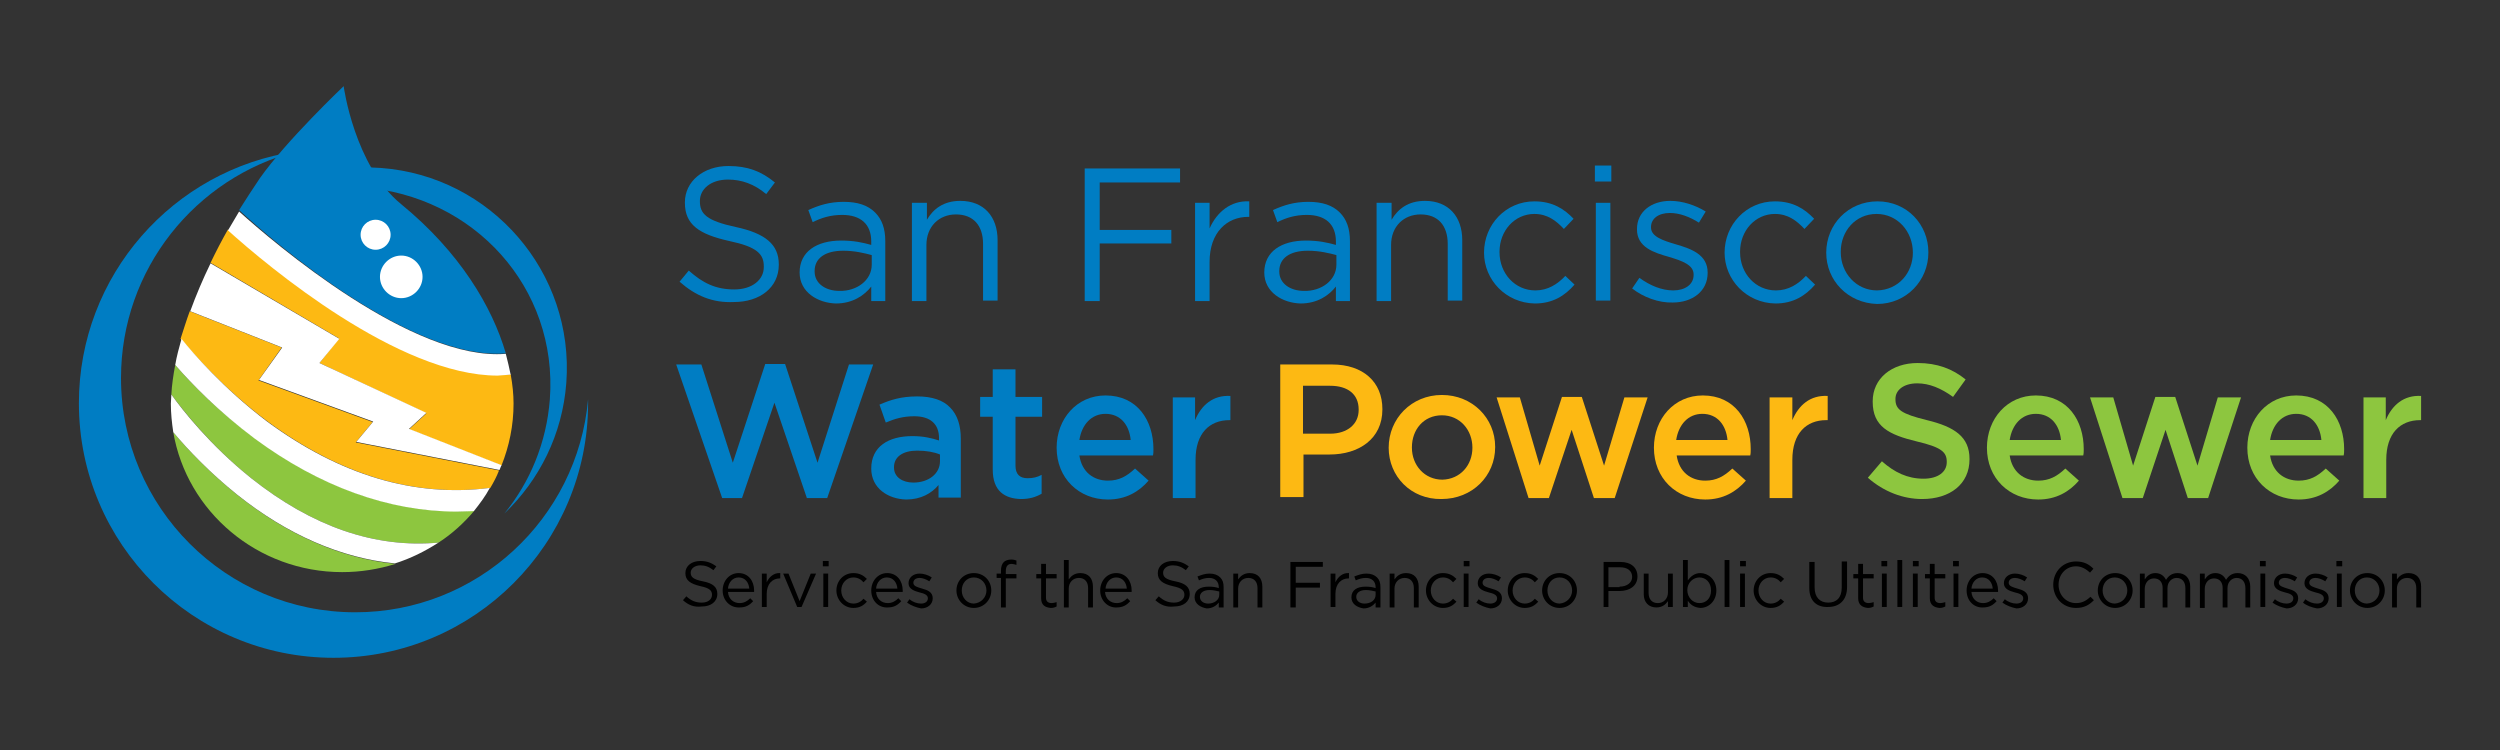 <?xml version="1.0" encoding="utf-8"?>
<!-- Generator: Adobe Illustrator 21.1.0, SVG Export Plug-In . SVG Version: 6.00 Build 0)  -->
<svg version="1.1" id="Layer_1_copy" xmlns="http://www.w3.org/2000/svg" xmlns:xlink="http://www.w3.org/1999/xlink" x="0px"
	 y="0px" viewBox="0 0 516.5 155" style="enable-background:new 0 0 516.5 155;" xml:space="preserve">
<rect x="0" y="0" width="516.5" height="155" fill="#333333" stroke="none"/>
<style type="text/css">
	.st0{fill:#007DC3;}
	.st1{fill:#FDB913;}
	.st2{fill:#8DC63F;}
	.st3{fill:#FFFFFF;}
</style>
<g>
	<g>
		<path class="st0" d="M73.4,126.5c-26.7,0-48.4-21.7-48.4-48.4c0-22.5,15.4-41.4,36.2-46.8C35.8,35,16.3,56.9,16.3,83.3
			c0,29.1,23.6,52.6,52.6,52.6c29.1,0,52.6-23.6,52.6-52.6c0-0.3,0-0.5,0-0.8C119.3,107.2,98.6,126.5,73.4,126.5z"/>
		<path class="st0" d="M74.8,38.7c23.1,1.7,40.5,20.7,38.8,43.8c-0.7,9-4.1,17.1-9.4,23.6c7.2-6.9,12-16.3,12.8-27
			c1.7-22.8-15.5-42.7-38.3-44.4c-10.8-0.8-21,2.7-28.8,8.9C57,39.2,65.7,38.1,74.8,38.7z"/>
		<g>
			<g>
				<path class="st0" d="M104.5,73c-2.8-9.6-9.5-20.9-21.6-30.8c-9.7-7.9-11.9-24.4-11.9-24.4s-11.8,11.2-17.3,19
					c-1.5,2.2-2.9,4.4-4.3,6.6C56.5,50,85.2,74.6,104.5,73z"/>
				<path class="st1" d="M66,75l22.1,10.4l-3.6,3.3l19.1,7.5c1.6-4,2.5-8.3,2.5-12.8c0-1.9-0.2-3.9-0.6-6.1
					c-0.9,0.1-1.8,0.1-2.7,0.1c-20.5,0-47.5-22.6-55.7-30c-1.3,2.3-2.5,4.6-3.6,6.9L70,69.9L66,75z"/>
				<path class="st1" d="M55.3,87.1c15.1,11.1,30.5,15.7,46,13.7c0.7-1.2,1.3-2.3,1.8-3.6l-29.6-5.8l3.5-4.2l-23.6-8.6l4.8-6.8
					l-19-7.5c-0.7,1.9-1.3,3.9-1.9,5.7C39.9,73,46.2,80.3,55.3,87.1z"/>
				<path class="st2" d="M35.8,89.3c2.8,16.4,17.4,28.9,34.9,28.9c3.8,0,7.5-0.6,11-1.7c-11.1-1.1-22.2-5.9-32.6-14.2
					C43.4,97.7,38.9,93,35.8,89.3z"/>
				<path class="st2" d="M98,105.5c-1.2,0.1-2.4,0.1-3.5,0.1c-14.1,0-28.4-5.1-41.8-15.1C45.1,85,39.5,79.2,36.2,75.4
					c-0.4,2.1-0.7,4.2-0.8,6.1c2.2,3,8,10.5,16.5,17.3c12.6,10,25.6,14.5,38.7,13.3C93.4,110.3,95.9,108,98,105.5z"/>
				<path class="st3" d="M53.5,78.5l23.6,8.6l-3.5,4.2l29.6,5.8c0.1-0.3,0.3-0.7,0.4-1l-19.1-7.5l3.6-3.3L66,75l4.1-5L43.5,54.4
					c-1.6,3.3-3,6.6-4.2,9.9l19,7.5L53.5,78.5z"/>
				<path class="st3" d="M105.5,77.4c-0.3-1.4-0.6-2.8-1-4.3c-19.2,1.6-48-23-55.1-29.4c-0.8,1.3-1.5,2.6-2.3,3.9
					c8.2,7.4,35.2,30,55.7,30C103.7,77.5,104.6,77.5,105.5,77.4z"/>
				<path class="st3" d="M52.6,90.6c13.4,9.9,27.7,15.1,41.8,15.1c1.2,0,2.4-0.1,3.5-0.1c1.2-1.5,2.4-3.1,3.3-4.8
					c-15.5,2-30.9-2.6-46-13.7C46.2,80.3,39.9,73,37.5,70c-0.5,1.8-1,3.6-1.3,5.4C39.5,79.2,45.1,85,52.6,90.6z"/>
				<path class="st3" d="M51.9,98.8C43.4,92,37.6,84.6,35.4,81.5c0,0.6-0.1,1.3-0.1,1.9c0,2,0.2,3.9,0.5,5.9
					c3.1,3.7,7.6,8.4,13.2,12.9c10.4,8.3,21.5,13.1,32.6,14.2c3.2-1,6.2-2.5,9-4.3C77.5,113.3,64.5,108.8,51.9,98.8z"/>
			</g>
		</g>
		<circle class="st3" cx="77.6" cy="48.5" r="3.1"/>
		<path class="st3" d="M87.3,57.2c0,2.4-2,4.4-4.4,4.4c-2.4,0-4.4-2-4.4-4.4c0-2.4,2-4.4,4.4-4.4C85.3,52.8,87.3,54.8,87.3,57.2z"/>
	</g>
	<path class="st0" d="M140.4,58.2l1.9-2.3c2.9,2.6,5.6,3.9,9.4,3.9c3.7,0,6.1-2,6.1-4.6V55c0-2.5-1.4-4-7.1-5.2
		c-6.3-1.4-9.2-3.4-9.2-7.9v-0.1c0-4.3,3.8-7.5,9-7.5c4,0,6.8,1.1,9.6,3.4l-1.8,2.4c-2.5-2.1-5.1-3-7.9-3c-3.6,0-5.8,2-5.8,4.4v0.1
		c0,2.6,1.4,4,7.4,5.3c6.1,1.3,8.9,3.6,8.9,7.7v0.1c0,4.7-3.9,7.7-9.3,7.7C147.2,62.6,143.7,61.1,140.4,58.2z"/>
	<path class="st0" d="M165.2,56.3L165.2,56.3c0-4.3,3.5-6.6,8.6-6.6c2.6,0,4.4,0.4,6.2,0.9v-0.7c0-3.6-2.2-5.5-6-5.5
		c-2.4,0-4.3,0.6-6.1,1.5l-0.9-2.5c2.2-1,4.4-1.7,7.3-1.7c2.9,0,5,0.7,6.5,2.2c1.4,1.4,2.1,3.3,2.1,5.9v12.4H180v-3
		c-1.4,1.8-3.8,3.5-7.3,3.5C169,62.6,165.2,60.4,165.2,56.3z M180.1,54.7v-2c-1.5-0.4-3.5-0.9-5.9-0.9c-3.8,0-5.9,1.6-5.9,4.2v0.1
		c0,2.5,2.3,4,5.1,4C177,60.2,180.1,57.9,180.1,54.7z"/>
	<path class="st0" d="M188.5,41.9h3v3.5c1.3-2.2,3.4-3.9,6.9-3.9c4.9,0,7.7,3.3,7.7,8.1v12.5h-3V50.4c0-3.8-2-6.1-5.6-6.1
		c-3.5,0-6.1,2.5-6.1,6.3v11.6h-3V41.9z"/>
	<path class="st0" d="M224.1,34.8h19.7v2.9h-16.6v9.8H242v2.8h-14.8v11.9h-3.1V34.8z"/>
	<path class="st0" d="M246.9,41.9h3v5.3c1.5-3.4,4.4-5.8,8.2-5.6v3.2h-0.2c-4.4,0-8,3.2-8,9.3v8.1h-3V41.9z"/>
	<path class="st0" d="M261.2,56.3L261.2,56.3c0-4.3,3.5-6.6,8.6-6.6c2.6,0,4.4,0.4,6.2,0.9v-0.7c0-3.6-2.2-5.5-6-5.5
		c-2.4,0-4.3,0.6-6.1,1.5l-0.9-2.5c2.2-1,4.4-1.7,7.3-1.7c2.9,0,5,0.7,6.5,2.2c1.4,1.4,2.1,3.3,2.1,5.9v12.4H276v-3
		c-1.4,1.8-3.8,3.5-7.3,3.5C265,62.6,261.2,60.4,261.2,56.3z M276.1,54.7v-2c-1.5-0.4-3.5-0.9-5.9-0.9c-3.8,0-5.9,1.6-5.9,4.2v0.1
		c0,2.5,2.3,4,5.1,4C273,60.2,276.1,57.9,276.1,54.7z"/>
	<path class="st0" d="M284.5,41.9h3v3.5c1.3-2.2,3.4-3.9,6.9-3.9c4.9,0,7.7,3.3,7.7,8.1v12.5h-3V50.4c0-3.8-2-6.1-5.6-6.1
		c-3.5,0-6.1,2.5-6.1,6.3v11.6h-3V41.9z"/>
	<path class="st0" d="M306.6,52.2L306.6,52.2c0-5.8,4.5-10.6,10.4-10.6c3.8,0,6.2,1.6,8.1,3.6l-2,2.1c-1.6-1.7-3.4-3.1-6.1-3.1
		c-4.1,0-7.2,3.5-7.2,7.8v0.1c0,4.4,3.2,7.9,7.4,7.9c2.6,0,4.6-1.3,6.2-3l1.9,1.8c-2,2.3-4.5,3.9-8.2,3.9
		C311.1,62.6,306.6,57.8,306.6,52.2z"/>
	<path class="st0" d="M329.5,34.2h3.4v3.3h-3.4V34.2z M329.7,41.9h3v20.2h-3V41.9z"/>
	<path class="st0" d="M337.2,59.6l1.5-2.2c2.2,1.6,4.6,2.6,7,2.6c2.4,0,4.2-1.2,4.2-3.2v-0.1c0-2-2.4-2.8-5-3.6
		c-3.2-0.9-6.7-2-6.7-5.7v-0.1c0-3.5,2.9-5.8,6.9-5.8c2.5,0,5.2,0.9,7.3,2.2l-1.4,2.3c-1.9-1.2-4-2-6-2c-2.4,0-3.9,1.2-3.9,2.9v0.1
		c0,1.9,2.5,2.7,5.2,3.5c3.1,0.9,6.5,2.1,6.5,5.8v0.1c0,3.8-3.2,6.1-7.2,6.1C342.7,62.6,339.5,61.4,337.2,59.6z"/>
	<path class="st0" d="M356.3,52.2L356.3,52.2c0-5.8,4.5-10.6,10.4-10.6c3.8,0,6.2,1.6,8.1,3.6l-2,2.1c-1.6-1.7-3.4-3.1-6.1-3.1
		c-4.1,0-7.2,3.5-7.2,7.8v0.1c0,4.4,3.2,7.9,7.4,7.9c2.6,0,4.6-1.3,6.2-3l1.9,1.8c-2,2.3-4.5,3.9-8.2,3.9
		C360.8,62.6,356.3,57.8,356.3,52.2z"/>
	<path class="st0" d="M377.3,52.2L377.3,52.2c0-5.8,4.5-10.6,10.6-10.6c6.1,0,10.5,4.8,10.5,10.5v0.1c0,5.7-4.5,10.6-10.6,10.6
		C381.7,62.6,377.3,57.9,377.3,52.2z M395.2,52.2L395.2,52.2c0-4.4-3.2-8-7.5-8c-4.4,0-7.4,3.6-7.4,7.8v0.1c0,4.3,3.2,7.9,7.5,7.9
		C392.2,59.9,395.2,56.4,395.2,52.2z"/>
	<path class="st0" d="M139.7,75.3h5.2l6.5,20.3l6.7-20.4h4.1l6.7,20.4l6.5-20.3h5l-9.5,27.6h-4.2l-6.7-19.7l-6.7,19.7h-4.1
		L139.7,75.3z"/>
	<path class="st0" d="M180,96.8L180,96.8c0-4.5,3.5-6.7,8.5-6.7c2.3,0,3.9,0.4,5.5,0.9v-0.5c0-2.9-1.8-4.5-5.1-4.5
		c-2.3,0-4,0.5-5.9,1.3l-1.3-3.7c2.3-1,4.5-1.7,7.8-1.7c3.1,0,5.4,0.8,6.8,2.3c1.5,1.5,2.2,3.7,2.2,6.4v12.2h-4.6v-2.6
		c-1.4,1.7-3.6,3-6.7,3C183.5,103.1,180,100.9,180,96.8z M194.2,95.3v-1.4c-1.2-0.5-2.8-0.8-4.7-0.8c-3,0-4.8,1.3-4.8,3.4v0.1
		c0,2,1.8,3.1,4,3.1C191.8,99.7,194.2,97.9,194.2,95.3z"/>
	<path class="st0" d="M205.1,97V86.1h-2.6v-4.1h2.6v-5.7h4.7v5.7h5.5v4.1h-5.5v10.1c0,1.8,0.9,2.6,2.5,2.6c1.1,0,2-0.2,2.9-0.7v3.9
		c-1.2,0.7-2.5,1.1-4.3,1.1C207.6,103,205.1,101.5,205.1,97z"/>
	<path class="st0" d="M218.3,92.5L218.3,92.5c0-6,4.2-10.8,10.1-10.8c6.6,0,9.9,5.2,9.9,11.1c0,0.4,0,0.9-0.1,1.3H223
		c0.5,3.4,2.9,5.2,5.9,5.2c2.3,0,3.9-0.9,5.6-2.5l2.8,2.5c-2,2.3-4.7,3.9-8.4,3.9C222.9,103.2,218.3,98.8,218.3,92.5z M233.6,90.9
		c-0.3-3.1-2.1-5.4-5.2-5.4c-2.9,0-4.9,2.2-5.4,5.4H233.6z"/>
	<path class="st0" d="M242.2,82.1h4.7v4.7c1.3-3.1,3.7-5.2,7.3-5v5H254c-4.1,0-7,2.7-7,8.2v7.9h-4.7V82.1z"/>
	<path class="st1" d="M264.4,75.3h10.8c6.4,0,10.4,3.6,10.4,9.2v0.1c0,6.1-4.9,9.3-10.9,9.3h-5.4v8.8h-4.8V75.3z M274.8,89.6
		c3.6,0,5.9-2,5.9-4.9v-0.1c0-3.2-2.3-4.9-5.9-4.9h-5.6v9.9H274.8z"/>
	<path class="st1" d="M286.9,92.5L286.9,92.5c0-6,4.7-10.9,11-10.9c6.3,0,11,4.8,11,10.7v0.1c0,5.9-4.7,10.7-11.1,10.7
		C291.5,103.2,286.9,98.4,286.9,92.5z M304.2,92.5L304.2,92.5c0-3.7-2.6-6.7-6.3-6.7c-3.8,0-6.2,3-6.2,6.6v0.1
		c0,3.6,2.6,6.6,6.3,6.6C301.7,99,304.2,96.1,304.2,92.5z"/>
	<path class="st1" d="M309.2,82.1h4.8l4.1,14.1l4.6-14.2h4.1l4.6,14.2l4.2-14.1h4.8l-6.8,20.8h-4.3l-4.6-14.1l-4.7,14.1h-4.2
		L309.2,82.1z"/>
	<path class="st1" d="M341.7,92.5L341.7,92.5c0-6,4.2-10.8,10.1-10.8c6.6,0,9.9,5.2,9.9,11.1c0,0.4,0,0.9-0.1,1.3h-15.2
		c0.5,3.4,2.9,5.2,5.9,5.2c2.3,0,3.9-0.9,5.6-2.5l2.8,2.5c-2,2.3-4.7,3.9-8.4,3.9C346.3,103.2,341.7,98.8,341.7,92.5z M356.9,90.9
		c-0.3-3.1-2.1-5.4-5.2-5.4c-2.9,0-4.9,2.2-5.4,5.4H356.9z"/>
	<path class="st1" d="M365.6,82.1h4.7v4.7c1.3-3.1,3.7-5.2,7.3-5v5h-0.3c-4.1,0-7,2.7-7,8.2v7.9h-4.7V82.1z"/>
	<path class="st2" d="M385.9,98.7l2.9-3.4c2.6,2.3,5.3,3.6,8.6,3.6c3,0,4.8-1.4,4.8-3.4v-0.1c0-2-1.1-3-6.2-4.2
		c-5.8-1.4-9.1-3.1-9.1-8.2v-0.1c0-4.7,3.9-7.9,9.3-7.9c4,0,7.2,1.2,9.9,3.4l-2.6,3.6c-2.5-1.8-4.9-2.8-7.4-2.8
		c-2.8,0-4.5,1.4-4.5,3.2v0.1c0,2.1,1.2,3,6.5,4.3c5.8,1.4,8.8,3.5,8.8,8v0.1c0,5.1-4,8.2-9.8,8.2
		C393.2,103.1,389.2,101.6,385.9,98.7z"/>
	<path class="st2" d="M410.5,92.5L410.5,92.5c0-6,4.2-10.8,10.1-10.8c6.6,0,9.9,5.2,9.9,11.1c0,0.4,0,0.9-0.1,1.3h-15.2
		c0.5,3.4,2.9,5.2,5.9,5.2c2.3,0,3.9-0.9,5.6-2.5l2.8,2.5c-2,2.3-4.7,3.9-8.4,3.9C415.1,103.2,410.5,98.8,410.5,92.5z M425.8,90.9
		c-0.3-3.1-2.1-5.4-5.2-5.4c-2.9,0-4.9,2.2-5.4,5.4H425.8z"/>
	<path class="st2" d="M431.8,82.1h4.8l4.1,14.1l4.6-14.2h4.1l4.6,14.2l4.2-14.1h4.8l-6.8,20.8H452l-4.6-14.1l-4.7,14.1h-4.2
		L431.8,82.1z"/>
	<path class="st2" d="M464.3,92.5L464.3,92.5c0-6,4.2-10.8,10.1-10.8c6.6,0,9.9,5.2,9.9,11.1c0,0.4,0,0.9-0.1,1.3H469
		c0.5,3.4,2.9,5.2,5.9,5.2c2.3,0,3.9-0.9,5.6-2.5l2.8,2.5c-2,2.3-4.7,3.9-8.4,3.9C468.9,103.2,464.3,98.8,464.3,92.5z M479.6,90.9
		c-0.3-3.1-2.1-5.4-5.2-5.4c-2.9,0-4.9,2.2-5.4,5.4H479.6z"/>
	<path class="st2" d="M488.2,82.1h4.7v4.7c1.3-3.1,3.7-5.2,7.3-5v5H500c-4.1,0-7,2.7-7,8.2v7.9h-4.7V82.1z"/>
	<g>
		<g>
			<path d="M141.1,124l0.7-0.8c1,0.9,1.9,1.3,3.2,1.3c1.3,0,2.1-0.7,2.1-1.6v0c0-0.9-0.5-1.4-2.4-1.8c-2.1-0.5-3.1-1.2-3.1-2.7v0
				c0-1.5,1.3-2.5,3.1-2.5c1.4,0,2.3,0.4,3.3,1.1l-0.6,0.8c-0.9-0.7-1.7-1-2.7-1c-1.2,0-2,0.7-2,1.5v0c0,0.9,0.5,1.4,2.5,1.8
				c2.1,0.4,3,1.2,3,2.6v0c0,1.6-1.3,2.6-3.2,2.6C143.4,125.5,142.2,125,141.1,124z"/>
			<path d="M149.3,122L149.3,122c0-2,1.4-3.6,3.3-3.6c2,0,3.2,1.6,3.2,3.6c0,0.1,0,0.2,0,0.3h-5.4c0.1,1.5,1.2,2.3,2.4,2.3
				c0.9,0,1.6-0.4,2.2-1l0.6,0.6c-0.7,0.8-1.5,1.3-2.8,1.3C150.9,125.6,149.3,124.1,149.3,122z M154.8,121.6
				c-0.1-1.2-0.8-2.3-2.2-2.3c-1.2,0-2.1,1-2.2,2.3H154.8z"/>
			<path d="M157.4,118.5h1v1.8c0.5-1.1,1.5-2,2.8-1.9v1.1h-0.1c-1.5,0-2.7,1.1-2.7,3.2v2.7h-1V118.5z"/>
			<path d="M161.8,118.5h1.1l2.3,5.7l2.3-5.7h1.1l-3,6.9h-0.9L161.8,118.5z"/>
			<path d="M170,115.9h1.2v1.1H170V115.9z M170.1,118.5h1v6.9h-1V118.5z"/>
			<path d="M172.8,122L172.8,122c0-2,1.5-3.6,3.5-3.6c1.3,0,2.1,0.5,2.8,1.2l-0.7,0.7c-0.5-0.6-1.2-1-2.1-1c-1.4,0-2.5,1.2-2.5,2.7
				v0c0,1.5,1.1,2.7,2.5,2.7c0.9,0,1.6-0.4,2.1-1l0.7,0.6c-0.7,0.8-1.5,1.3-2.8,1.3C174.3,125.6,172.8,123.9,172.8,122z"/>
			<path d="M180,122L180,122c0-2,1.4-3.6,3.3-3.6c2,0,3.2,1.6,3.2,3.6c0,0.1,0,0.2,0,0.3H181c0.1,1.5,1.2,2.3,2.4,2.3
				c0.9,0,1.6-0.4,2.2-1l0.6,0.6c-0.7,0.8-1.5,1.3-2.8,1.3C181.5,125.6,180,124.1,180,122z M185.4,121.6c-0.1-1.2-0.8-2.3-2.2-2.3
				c-1.2,0-2.1,1-2.2,2.3H185.4z"/>
			<path d="M187.4,124.5l0.5-0.7c0.7,0.6,1.6,0.9,2.4,0.9c0.8,0,1.4-0.4,1.4-1.1v0c0-0.7-0.8-1-1.7-1.2c-1.1-0.3-2.3-0.7-2.3-1.9v0
				c0-1.2,1-2,2.3-2c0.8,0,1.8,0.3,2.5,0.8l-0.5,0.8c-0.6-0.4-1.4-0.7-2-0.7c-0.8,0-1.3,0.4-1.3,1v0c0,0.7,0.8,0.9,1.8,1.2
				c1.1,0.3,2.2,0.7,2.2,2v0c0,1.3-1.1,2.1-2.4,2.1C189.3,125.5,188.2,125.1,187.4,124.5z"/>
			<path d="M197.6,122L197.6,122c0-2,1.5-3.6,3.6-3.6c2.1,0,3.6,1.6,3.6,3.6v0c0,1.9-1.5,3.6-3.6,3.6
				C199.1,125.6,197.6,123.9,197.6,122z M203.8,122L203.8,122c0-1.5-1.1-2.7-2.6-2.7c-1.5,0-2.5,1.2-2.5,2.7v0
				c0,1.5,1.1,2.7,2.5,2.7C202.7,124.6,203.8,123.4,203.8,122z"/>
			<path d="M206.8,119.4h-0.9v-0.9h0.9v-0.6c0-0.8,0.2-1.4,0.6-1.8c0.3-0.3,0.9-0.5,1.5-0.5c0.5,0,0.8,0.1,1.1,0.2v0.9
				c-0.4-0.1-0.7-0.2-1-0.2c-0.8,0-1.2,0.5-1.2,1.5v0.6h2.2v0.9h-2.2v6h-1V119.4z"/>
			<path d="M215.1,123.6v-4.1h-1v-0.9h1v-2.1h1v2.1h2.2v0.9h-2.2v4c0,0.8,0.5,1.1,1.2,1.1c0.3,0,0.6-0.1,1-0.2v0.9
				c-0.4,0.2-0.7,0.3-1.2,0.3C215.9,125.5,215.1,125,215.1,123.6z"/>
			<path d="M219.8,115.7h1v4c0.5-0.7,1.2-1.3,2.4-1.3c1.7,0,2.6,1.1,2.6,2.8v4.3h-1v-4c0-1.3-0.7-2.1-1.9-2.1
				c-1.2,0-2.1,0.9-2.1,2.2v3.9h-1V115.7z"/>
			<path d="M227.3,122L227.3,122c0-2,1.4-3.6,3.3-3.6c2,0,3.2,1.6,3.2,3.6c0,0.1,0,0.2,0,0.3h-5.5c0.1,1.5,1.2,2.3,2.4,2.3
				c0.9,0,1.6-0.4,2.2-1l0.6,0.6c-0.7,0.8-1.5,1.3-2.8,1.3C228.9,125.6,227.3,124.1,227.3,122z M232.8,121.6
				c-0.1-1.2-0.8-2.3-2.2-2.3c-1.2,0-2.1,1-2.2,2.3H232.8z"/>
			<path d="M238.7,124l0.7-0.8c1,0.9,1.9,1.3,3.2,1.3c1.2,0,2.1-0.7,2.1-1.6v0c0-0.9-0.5-1.4-2.4-1.8c-2.1-0.5-3.1-1.2-3.1-2.7v0
				c0-1.5,1.3-2.5,3.1-2.5c1.4,0,2.3,0.4,3.3,1.1l-0.6,0.8c-0.9-0.7-1.7-1-2.7-1c-1.2,0-2,0.7-2,1.5v0c0,0.9,0.5,1.4,2.5,1.8
				c2.1,0.4,3,1.2,3,2.6v0c0,1.6-1.3,2.6-3.2,2.6C241,125.5,239.8,125,238.7,124z"/>
			<path d="M246.8,123.4L246.8,123.4c0-1.5,1.2-2.2,2.9-2.2c0.9,0,1.5,0.1,2.1,0.3v-0.2c0-1.2-0.8-1.9-2-1.9c-0.8,0-1.4,0.2-2.1,0.5
				l-0.3-0.8c0.8-0.3,1.5-0.6,2.5-0.6c1,0,1.7,0.3,2.2,0.8c0.5,0.5,0.7,1.1,0.7,2v4.2h-1v-1c-0.5,0.6-1.3,1.2-2.5,1.2
				C248.1,125.5,246.8,124.8,246.8,123.4z M251.9,122.9v-0.7c-0.5-0.1-1.2-0.3-2-0.3c-1.3,0-2,0.6-2,1.4v0c0,0.9,0.8,1.4,1.7,1.4
				C250.8,124.7,251.9,124,251.9,122.9z"/>
			<path d="M254.8,118.5h1v1.2c0.5-0.7,1.2-1.3,2.4-1.3c1.7,0,2.6,1.1,2.6,2.8v4.3h-1v-4c0-1.3-0.7-2.1-1.9-2.1
				c-1.2,0-2.1,0.9-2.1,2.2v3.9h-1V118.5z"/>
			<path d="M266.6,116.1h6.7v1h-5.6v3.3h5v1h-5v4.1h-1.1V116.1z"/>
			<path d="M274.9,118.5h1v1.8c0.5-1.1,1.5-2,2.8-1.9v1.1h-0.1c-1.5,0-2.7,1.1-2.7,3.2v2.7h-1V118.5z"/>
			<path d="M279.2,123.4L279.2,123.4c0-1.5,1.2-2.2,2.9-2.2c0.9,0,1.5,0.1,2.1,0.3v-0.2c0-1.2-0.8-1.9-2-1.9c-0.8,0-1.4,0.2-2.1,0.5
				l-0.3-0.8c0.8-0.3,1.5-0.6,2.5-0.6c1,0,1.7,0.3,2.2,0.8c0.5,0.5,0.7,1.1,0.7,2v4.2h-1v-1c-0.5,0.6-1.3,1.2-2.5,1.2
				C280.4,125.5,279.2,124.8,279.2,123.4z M284.2,122.9v-0.7c-0.5-0.1-1.2-0.3-2-0.3c-1.3,0-2,0.6-2,1.4v0c0,0.9,0.8,1.4,1.7,1.4
				C283.2,124.7,284.2,124,284.2,122.9z"/>
			<path d="M287.1,118.5h1v1.2c0.5-0.7,1.2-1.3,2.4-1.3c1.7,0,2.6,1.1,2.6,2.8v4.3h-1v-4c0-1.3-0.7-2.1-1.9-2.1
				c-1.2,0-2.1,0.9-2.1,2.2v3.9h-1V118.5z"/>
			<path d="M294.6,122L294.6,122c0-2,1.5-3.6,3.5-3.6c1.3,0,2.1,0.5,2.8,1.2l-0.7,0.7c-0.5-0.6-1.2-1-2.1-1c-1.4,0-2.5,1.2-2.5,2.7
				v0c0,1.5,1.1,2.7,2.5,2.7c0.9,0,1.6-0.4,2.1-1l0.7,0.6c-0.7,0.8-1.5,1.3-2.8,1.3C296.1,125.6,294.6,123.9,294.6,122z"/>
			<path d="M302.4,115.9h1.2v1.1h-1.2V115.9z M302.4,118.5h1v6.9h-1V118.5z"/>
			<path d="M305,124.5l0.5-0.7c0.7,0.6,1.6,0.9,2.4,0.9c0.8,0,1.4-0.4,1.4-1.1v0c0-0.7-0.8-1-1.7-1.2c-1.1-0.3-2.3-0.7-2.3-1.9v0
				c0-1.2,1-2,2.3-2c0.8,0,1.8,0.3,2.5,0.8l-0.5,0.8c-0.6-0.4-1.4-0.7-2-0.7c-0.8,0-1.3,0.4-1.3,1v0c0,0.7,0.8,0.9,1.8,1.2
				c1.1,0.3,2.2,0.7,2.2,2v0c0,1.3-1.1,2.1-2.4,2.1C306.9,125.5,305.8,125.1,305,124.5z"/>
			<path d="M311.5,122L311.5,122c0-2,1.5-3.6,3.5-3.6c1.3,0,2.1,0.5,2.8,1.2l-0.7,0.7c-0.5-0.6-1.2-1-2.1-1c-1.4,0-2.5,1.2-2.5,2.7
				v0c0,1.5,1.1,2.7,2.5,2.7c0.9,0,1.6-0.4,2.1-1l0.7,0.6c-0.7,0.8-1.5,1.3-2.8,1.3C313,125.6,311.5,123.9,311.5,122z"/>
			<path d="M318.6,122L318.6,122c0-2,1.5-3.6,3.6-3.6c2.1,0,3.6,1.6,3.6,3.6v0c0,1.9-1.5,3.6-3.6,3.6
				C320.1,125.6,318.6,123.9,318.6,122z M324.8,122L324.8,122c0-1.5-1.1-2.7-2.6-2.7c-1.5,0-2.5,1.2-2.5,2.7v0
				c0,1.5,1.1,2.7,2.5,2.7C323.7,124.6,324.8,123.4,324.8,122z"/>
			<path d="M331.3,116.1h3.5c2.1,0,3.5,1.1,3.5,3v0c0,2-1.7,3-3.7,3h-2.3v3.3h-1V116.1z M334.6,121.2c1.5,0,2.6-0.8,2.6-2v0
				c0-1.3-1-2-2.5-2h-2.4v4.1H334.6z"/>
			<path d="M339.6,122.8v-4.3h1v4c0,1.3,0.7,2.1,1.9,2.1c1.2,0,2.1-0.9,2.1-2.2v-3.9h1v6.9h-1v-1.2c-0.5,0.7-1.2,1.3-2.4,1.3
				C340.6,125.5,339.6,124.4,339.6,122.8z"/>
			<path d="M348.7,124.1v1.3h-1v-9.7h1v4.2c0.6-0.8,1.4-1.5,2.6-1.5c1.6,0,3.3,1.3,3.3,3.6v0c0,2.2-1.6,3.6-3.3,3.6
				C350,125.5,349.2,124.9,348.7,124.1z M353.5,122L353.5,122c0-1.7-1.1-2.7-2.4-2.7c-1.3,0-2.5,1.1-2.5,2.6v0
				c0,1.6,1.2,2.7,2.5,2.7C352.5,124.6,353.5,123.6,353.5,122z"/>
			<path d="M356.3,115.7h1v9.7h-1V115.7z"/>
			<path d="M359.5,115.9h1.2v1.1h-1.2V115.9z M359.5,118.5h1v6.9h-1V118.5z"/>
			<path d="M362.3,122L362.3,122c0-2,1.5-3.6,3.5-3.6c1.3,0,2.1,0.5,2.8,1.2l-0.7,0.7c-0.5-0.6-1.2-1-2.1-1c-1.4,0-2.5,1.2-2.5,2.7
				v0c0,1.5,1.1,2.7,2.5,2.7c0.9,0,1.6-0.4,2.1-1l0.7,0.6c-0.7,0.8-1.5,1.3-2.8,1.3C363.8,125.6,362.3,123.9,362.3,122z"/>
			<path d="M373.8,121.5v-5.4h1.1v5.3c0,2,1.1,3.1,2.8,3.1c1.7,0,2.8-1,2.8-3.1v-5.4h1.1v5.3c0,2.7-1.6,4.1-3.9,4.1
				C375.3,125.5,373.8,124.1,373.8,121.5z"/>
			<path d="M383.9,123.6v-4.1h-1v-0.9h1v-2.1h1v2.1h2.2v0.9h-2.2v4c0,0.8,0.5,1.1,1.2,1.1c0.3,0,0.6-0.1,1-0.2v0.9
				c-0.4,0.2-0.7,0.3-1.2,0.3C384.8,125.5,383.9,125,383.9,123.6z"/>
			<path d="M388.7,115.9h1.2v1.1h-1.2V115.9z M388.8,118.5h1v6.9h-1V118.5z"/>
			<path d="M392,115.7h1v9.7h-1V115.7z"/>
			<path d="M395.2,115.9h1.2v1.1h-1.2V115.9z M395.2,118.5h1v6.9h-1V118.5z"/>
			<path d="M398.7,123.6v-4.1h-1v-0.9h1v-2.1h1v2.1h2.2v0.9h-2.2v4c0,0.8,0.5,1.1,1.2,1.1c0.3,0,0.6-0.1,1-0.2v0.9
				c-0.4,0.2-0.7,0.3-1.2,0.3C399.6,125.5,398.7,125,398.7,123.6z"/>
			<path d="M403.5,115.9h1.2v1.1h-1.2V115.9z M403.6,118.5h1v6.9h-1V118.5z"/>
			<path d="M406.3,122L406.3,122c0-2,1.4-3.6,3.3-3.6c2,0,3.2,1.6,3.2,3.6c0,0.1,0,0.2,0,0.3h-5.5c0.1,1.5,1.2,2.3,2.4,2.3
				c0.9,0,1.6-0.4,2.2-1l0.6,0.6c-0.7,0.8-1.5,1.3-2.8,1.3C407.8,125.6,406.3,124.1,406.3,122z M411.7,121.6
				c-0.1-1.2-0.8-2.3-2.2-2.3c-1.2,0-2.1,1-2.2,2.3H411.7z"/>
			<path d="M413.7,124.5l0.5-0.7c0.7,0.6,1.6,0.9,2.4,0.9c0.8,0,1.4-0.4,1.4-1.1v0c0-0.7-0.8-1-1.7-1.2c-1.1-0.3-2.3-0.7-2.3-1.9v0
				c0-1.2,1-2,2.3-2c0.8,0,1.8,0.3,2.5,0.8l-0.5,0.8c-0.6-0.4-1.4-0.7-2-0.7c-0.8,0-1.3,0.4-1.3,1v0c0,0.7,0.8,0.9,1.8,1.2
				c1.1,0.3,2.2,0.7,2.2,2v0c0,1.3-1.1,2.1-2.4,2.1C415.6,125.5,414.5,125.1,413.7,124.5z"/>
			<path d="M424.2,120.8L424.2,120.8c0-2.7,2-4.8,4.7-4.8c1.7,0,2.7,0.6,3.6,1.5l-0.7,0.8c-0.8-0.7-1.7-1.3-2.9-1.3
				c-2.1,0-3.6,1.7-3.6,3.8v0c0,2.2,1.6,3.8,3.6,3.8c1.3,0,2.1-0.5,3-1.3l0.7,0.7c-1,1-2,1.6-3.7,1.6
				C426.1,125.6,424.2,123.4,424.2,120.8z"/>
			<path d="M433.4,122L433.4,122c0-2,1.5-3.6,3.6-3.6c2.1,0,3.6,1.6,3.6,3.6v0c0,1.9-1.5,3.6-3.6,3.6
				C434.9,125.6,433.4,123.9,433.4,122z M439.5,122L439.5,122c0-1.5-1.1-2.7-2.6-2.7c-1.5,0-2.5,1.2-2.5,2.7v0
				c0,1.5,1.1,2.7,2.5,2.7C438.5,124.6,439.5,123.4,439.5,122z"/>
			<path d="M442.1,118.5h1v1.2c0.5-0.7,1.1-1.3,2.2-1.3c1.1,0,1.8,0.6,2.2,1.4c0.5-0.8,1.2-1.4,2.4-1.4c1.6,0,2.6,1.1,2.6,2.8v4.3
				h-1v-4c0-1.3-0.7-2.1-1.8-2.1c-1,0-1.9,0.8-1.9,2.1v4h-1v-4c0-1.3-0.7-2-1.8-2c-1.1,0-1.9,0.9-1.9,2.2v3.9h-1V118.5z"/>
			<path d="M454.5,118.5h1v1.2c0.5-0.7,1.1-1.3,2.2-1.3c1.1,0,1.8,0.6,2.2,1.4c0.5-0.8,1.2-1.4,2.4-1.4c1.6,0,2.6,1.1,2.6,2.8v4.3
				h-1v-4c0-1.3-0.7-2.1-1.8-2.1c-1,0-1.9,0.8-1.9,2.1v4h-1v-4c0-1.3-0.7-2-1.8-2c-1.1,0-1.9,0.9-1.9,2.2v3.9h-1V118.5z"/>
			<path d="M466.9,115.9h1.2v1.1h-1.2V115.9z M467,118.5h1v6.9h-1V118.5z"/>
			<path d="M469.5,124.5l0.5-0.7c0.7,0.6,1.6,0.9,2.4,0.9c0.8,0,1.4-0.4,1.4-1.1v0c0-0.7-0.8-1-1.7-1.2c-1.1-0.3-2.3-0.7-2.3-1.9v0
				c0-1.2,1-2,2.3-2c0.8,0,1.8,0.3,2.5,0.8l-0.5,0.8c-0.6-0.4-1.4-0.7-2-0.7c-0.8,0-1.3,0.4-1.3,1v0c0,0.7,0.9,0.9,1.8,1.2
				c1.1,0.3,2.2,0.7,2.2,2v0c0,1.3-1.1,2.1-2.4,2.1C471.4,125.5,470.3,125.1,469.5,124.5z"/>
			<path d="M475.8,124.5l0.5-0.7c0.7,0.6,1.6,0.9,2.4,0.9c0.8,0,1.4-0.4,1.4-1.1v0c0-0.7-0.8-1-1.7-1.2c-1.1-0.3-2.3-0.7-2.3-1.9v0
				c0-1.2,1-2,2.3-2c0.8,0,1.8,0.3,2.5,0.8l-0.5,0.8c-0.6-0.4-1.4-0.7-2-0.7c-0.8,0-1.3,0.4-1.3,1v0c0,0.7,0.9,0.9,1.8,1.2
				c1.1,0.3,2.2,0.7,2.2,2v0c0,1.3-1.1,2.1-2.4,2.1C477.6,125.5,476.5,125.1,475.8,124.5z"/>
			<path d="M482.7,115.9h1.2v1.1h-1.2V115.9z M482.8,118.5h1v6.9h-1V118.5z"/>
			<path d="M485.5,122L485.5,122c0-2,1.5-3.6,3.6-3.6c2.1,0,3.6,1.6,3.6,3.6v0c0,1.9-1.5,3.6-3.6,3.6
				C487,125.6,485.5,123.9,485.5,122z M491.6,122L491.6,122c0-1.5-1.1-2.7-2.6-2.7c-1.5,0-2.5,1.2-2.5,2.7v0c0,1.5,1.1,2.7,2.5,2.7
				C490.6,124.6,491.6,123.4,491.6,122z"/>
			<path d="M494.2,118.5h1v1.2c0.5-0.7,1.2-1.3,2.4-1.3c1.7,0,2.6,1.1,2.6,2.8v4.3h-1v-4c0-1.3-0.7-2.1-1.9-2.1
				c-1.2,0-2.1,0.9-2.1,2.2v3.9h-1V118.5z"/>
		</g>
	</g>
</g>
</svg>
